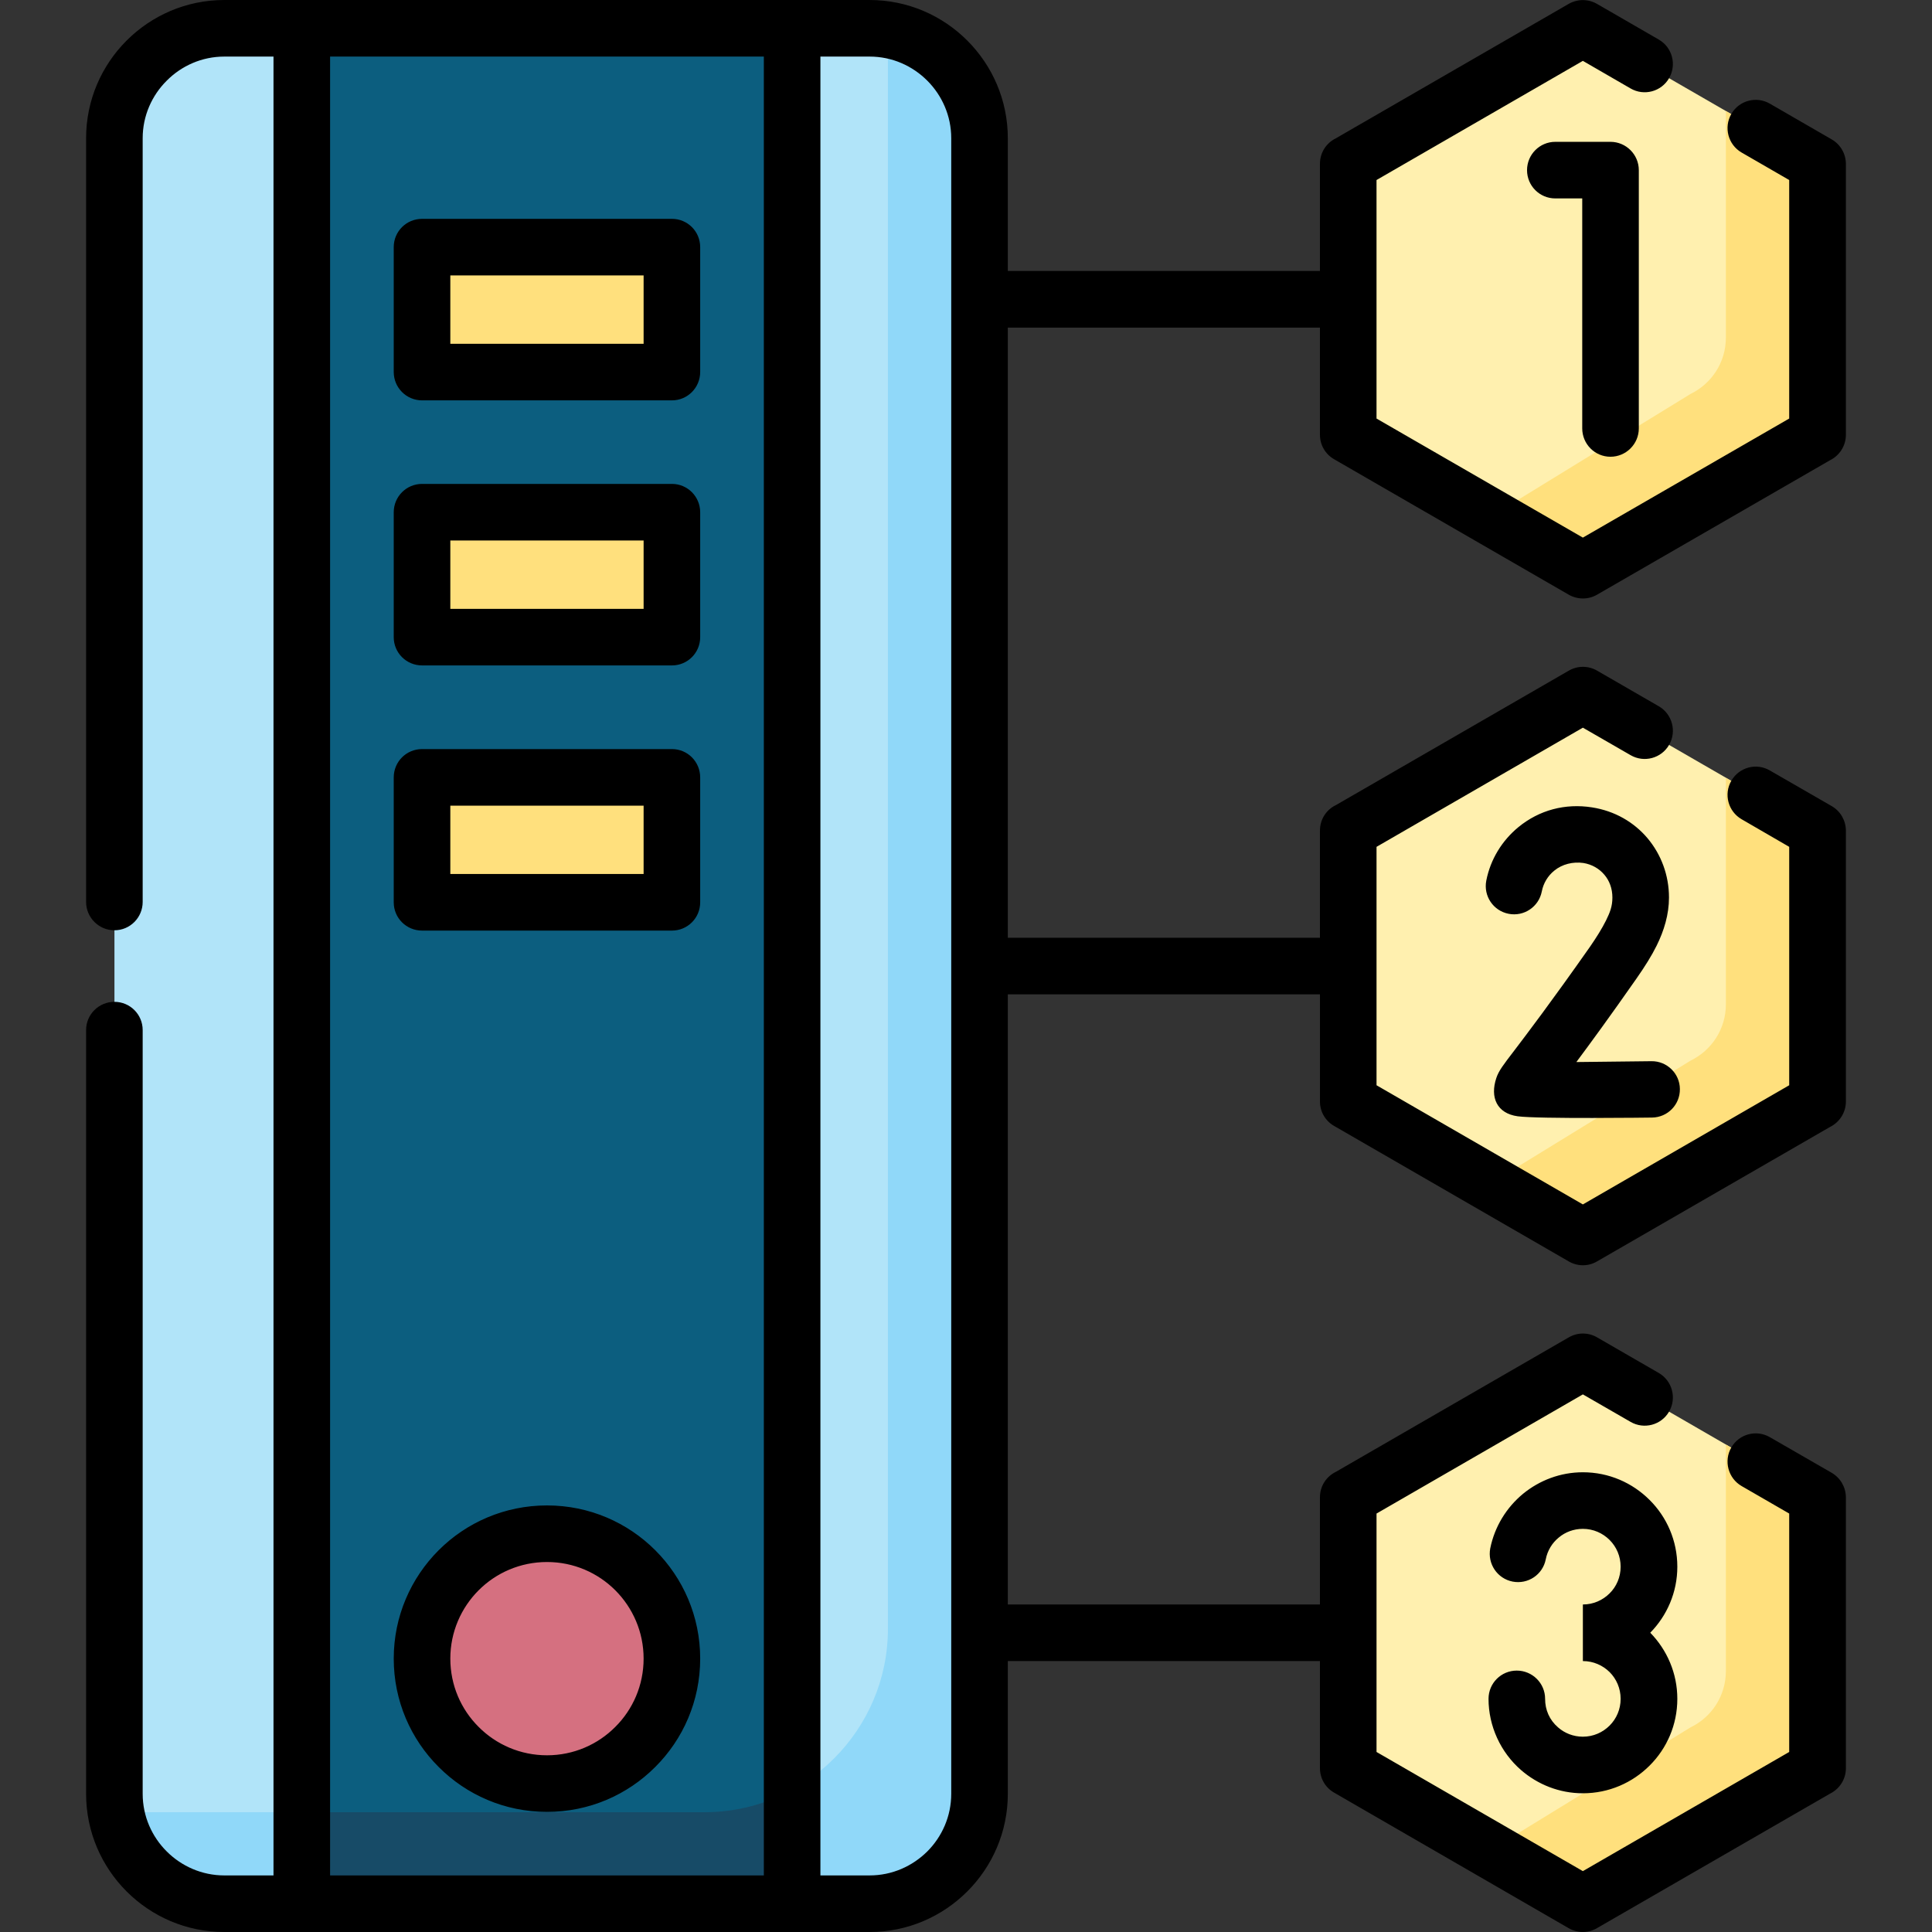 <svg id="Capa_1" enable-background="new 0 0 512 512" height="512" viewBox="0 0 512 512" width="512" xmlns="http://www.w3.org/2000/svg"><rect x="0" y="0" width="512" height="512" fill="#333333" stroke="none"/><g><g><path d="m424.579 10.488 52.102 30.075c3.175 1.844 4.962 5.188 4.962 8.617v60.267c0 3.939-2.268 7.369-5.614 8.986l-51.562 29.764c-3.23 1.869-7.086 1.729-10.063-.057l-52.102-30.076c-3.203-1.844-4.961-5.188-4.961-8.617h-.027v-60.266c0-3.939 2.295-7.369 5.613-8.984l51.56-29.765c3.233-1.871 7.088-1.731 10.092.056z" fill="#fff0af"/><path d="m457.376 29.422 19.305 11.142c3.175 1.844 4.962 5.188 4.962 8.617v60.267c0 3.939-2.268 7.369-5.614 8.986l-51.562 29.764c-3.23 1.869-7.086 1.729-10.063-.057l-19.418-11.197 53.065-32.57c5.527-2.693 9.326-8.334 9.326-14.911v-60.041z" fill="#ffe07d"/><path d="m424.579 363.859 52.102 30.105c3.175 1.842 4.962 5.158 4.962 8.588v60.294c0 3.941-2.268 7.342-5.614 8.957l-51.562 29.794c-3.23 1.871-7.086 1.701-10.063-.086l-52.102-30.075c-3.203-1.844-4.961-5.16-4.961-8.59h-.027v-60.294c0-3.939 2.295-7.342 5.613-8.957l51.56-29.793c3.233-1.868 7.088-1.699 10.092.057z" fill="#fff0af"/><path d="m424.579 187.173 52.102 30.076c3.175 1.844 4.962 5.188 4.962 8.618v60.266c0 3.97-2.268 7.37-5.614 8.985l-51.562 29.766c-3.23 1.869-7.086 1.729-10.063-.059l-52.102-30.074c-3.203-1.844-4.961-5.188-4.961-8.618h-.027v-60.266c0-3.94 2.295-7.343 5.613-8.958l51.56-29.793c3.233-1.869 7.088-1.728 10.092.057z" fill="#fff0af"/><path d="m457.376 206.138 19.305 11.111c3.175 1.844 4.962 5.188 4.962 8.618v60.266c0 3.97-2.268 7.37-5.614 8.985l-51.562 29.766c-3.23 1.869-7.086 1.729-10.063-.059l-19.418-11.195 53.065-32.571c5.527-2.693 9.326-8.334 9.326-14.883v-60.038z" fill="#ffe07d"/><path d="m457.376 382.824 19.305 11.141c3.175 1.842 4.962 5.158 4.962 8.588v60.294c0 3.941-2.268 7.342-5.614 8.957l-51.562 29.794c-3.23 1.871-7.086 1.701-10.063-.086l-19.418-11.195 53.065-32.571c5.527-2.666 9.326-8.334 9.326-14.883v-60.039z" fill="#ffe07d"/><g clip-rule="evenodd" fill-rule="evenodd"><path d="m59.442 504.518h171.017c16.018 0 29.113-13.125 29.113-29.142v-438.752c0-16.017-13.096-29.112-29.113-29.112h-171.017c-16.016 0-29.112 13.096-29.112 29.112v438.752c0 16.017 13.097 29.142 29.112 29.142z" fill="#b1e4f9"/><path d="m59.442 504.518h171.017c16.018 0 29.113-13.125 29.113-29.142v-438.752c0-14.372-10.518-26.392-24.266-28.716v423.786c0 26.703-21.827 48.558-48.53 48.558h-156.049c2.325 13.721 14.344 24.266 28.715 24.266z" fill="#90d8f9"/><path d="m79.993 7.512h129.914v497.006h-129.914z" fill="#0c5e7f"/><path d="m144.965 472.655c18.228 0 33.11-14.854 33.11-33.109 0-18.227-14.883-33.108-33.11-33.108-18.256 0-33.109 14.882-33.109 33.108-.001 18.256 14.853 33.109 33.109 33.109z" fill="#d57080"/><path d="m119.623 206.024h50.685c4.252 0 7.768 3.486 7.768 7.738v17.605c0 4.252-3.516 7.768-7.768 7.768h-50.685c-4.279 0-7.768-3.516-7.768-7.768v-17.605c0-4.251 3.489-7.738 7.768-7.738z" fill="#ffe07d"/><path d="m119.623 135.752h50.685c4.252 0 7.768 3.486 7.768 7.768v17.575c0 4.281-3.516 7.768-7.768 7.768h-50.685c-4.279 0-7.768-3.486-7.768-7.768v-17.575c0-4.282 3.489-7.768 7.768-7.768z" fill="#ffe07d"/><path d="m119.623 65.481h50.685c4.252 0 7.768 3.486 7.768 7.766v17.574c0 4.281-3.516 7.769-7.768 7.769h-50.685c-4.279 0-7.768-3.487-7.768-7.769v-17.574c0-4.279 3.489-7.766 7.768-7.766z" fill="#ffe07d"/><path d="m186.776 480.252h-106.783v24.266h129.914v-30.191c-6.887 3.77-14.767 5.925-23.131 5.925z" fill="#174b67"/></g></g><path d="m461.544 40.423c-3.572-2.07-4.791-6.633-2.723-10.235 2.07-3.57 6.633-4.789 10.205-2.721l16.386 9.47c2.324 1.332 3.742 3.797 3.77 6.463v71.831c0 2.947-1.729 5.527-4.223 6.746l-61.741 35.631c-2.408 1.389-5.301 1.275-7.569-.057l-62.105-35.857c-2.326-1.334-3.743-3.799-3.743-6.463v-28.406h-82.716v161.69h82.715v-28.403c0-2.977 1.702-5.557 4.224-6.746l61.711-35.631c2.439-1.418 5.329-1.305 7.569.027l16.299 9.41c3.572 2.07 4.791 6.662 2.723 10.234-2.07 3.57-6.635 4.791-10.205 2.721l-12.643-7.285-54.683 31.579v63.184l54.683 31.579 54.68-31.579v-63.184l-12.613-7.314c-3.572-2.07-4.791-6.635-2.723-10.205 2.07-3.572 6.633-4.818 10.205-2.721l16.386 9.438c2.324 1.334 3.742 3.799 3.77 6.492v71.803c0 2.949-1.729 5.529-4.223 6.748l-61.741 35.631c-2.408 1.418-5.301 1.305-7.569-.057l-62.105-35.859c-2.326-1.332-3.743-3.797-3.743-6.463v-28.403h-82.716v161.69h82.714v-28.403c0-2.977 1.702-5.527 4.224-6.746l61.711-35.633c2.439-1.416 5.329-1.303 7.569.029l16.299 9.41c3.572 2.07 4.791 6.662 2.723 10.234-2.07 3.57-6.635 4.791-10.205 2.721l-12.643-7.285-54.683 31.578v31.579 31.605l54.683 31.579 54.68-31.579v-63.185l-12.613-7.285c-3.572-2.068-4.791-6.662-2.723-10.232 2.07-3.572 6.633-4.791 10.205-2.723l16.386 9.439c2.324 1.361 3.742 3.799 3.77 6.492v71.802c0 2.977-1.729 5.527-4.223 6.748l-61.741 35.632c-2.408 1.418-5.301 1.303-7.569-.029l-62.105-35.888c-2.326-1.332-3.743-3.797-3.743-6.463v-28.402h-82.716v35.178c0 10.093-4.111 19.249-10.744 25.882-6.635 6.635-15.791 10.744-25.883 10.744-57.005 0-114.01 0-171.017 0-10.092 0-19.246-4.109-25.881-10.742-6.634-6.633-10.743-15.789-10.743-25.882v-202.398c0-4.137 3.373-7.482 7.512-7.482 4.14 0 7.483 3.346 7.483 7.482v202.398c0 5.954 2.439 11.368 6.379 15.28 3.912 3.912 9.326 6.35 15.25 6.35h13.039v-482.012h-13.039c-5.924 0-11.338 2.438-15.25 6.379-3.94 3.912-6.379 9.326-6.379 15.251v202.396c0 4.139-3.344 7.514-7.483 7.514s-7.512-3.375-7.512-7.514v-202.396c0-10.093 4.109-19.249 10.743-25.882 6.635-6.633 15.79-10.742 25.881-10.742h171.017c10.092 0 19.248 4.109 25.881 10.742s10.744 15.789 10.744 25.882v35.178h82.716v-28.403c0-2.949 1.702-5.529 4.224-6.748l61.71-35.631c2.439-1.389 5.329-1.275 7.569.057l16.299 9.412c3.572 2.068 4.791 6.633 2.723 10.232-2.07 3.572-6.635 4.791-10.205 2.721l-12.643-7.312-54.683 31.579v63.212l54.683 31.551 54.68-31.551v-63.213zm-51.903 372.817c-.795 4.054-4.707 6.69-8.789 5.897-4.053-.795-6.689-4.708-5.924-8.79 1.162-5.781 4.309-10.855 8.703-14.484 4.336-3.543 9.863-5.697 15.847-5.697 6.916 0 13.152 2.807 17.688 7.342 4.535 4.506 7.342 10.771 7.342 17.688 0 6.804-2.75 12.983-7.172 17.491 4.422 4.535 7.172 10.715 7.172 17.518 0 6.916-2.807 13.182-7.342 17.689-4.535 4.535-10.771 7.342-17.688 7.342-6.237 0-11.964-2.326-16.386-6.152-5.443-4.734-8.617-11.678-8.617-18.879 0-4.139 3.344-7.482 7.482-7.482 4.139 0 7.512 3.344 7.512 7.482 0 2.949 1.164 5.613 3.432 7.568 1.729 1.531 4.053 2.467 6.577 2.467 2.777 0 5.271-1.135 7.086-2.947 1.814-1.814 2.92-4.311 2.92-7.088 0-2.75-1.105-5.272-2.92-7.086-1.815-1.787-4.309-2.92-7.086-2.92v-14.996c2.777 0 5.271-1.133 7.086-2.947 1.814-1.785 2.92-4.309 2.92-7.06 0-2.777-1.105-5.272-2.92-7.086-1.815-1.815-4.309-2.949-7.086-2.949-2.438 0-4.649.852-6.35 2.268-1.759 1.417-3.034 3.458-3.487 5.811zm28.006-132.012c4.109-.057 7.512 3.26 7.539 7.369.057 4.14-3.23 7.513-7.369 7.569-.086 0-30.161.398-35.632-.34-5.473-.766-7.371-4.988-5.642-10.149.625-1.898 1.9-3.543 4.678-7.17 3.486-4.594 9.836-12.926 20.185-27.666 1.699-2.467 3.117-4.734 4.195-6.889 1.049-2.127 1.699-3.742 1.699-6.096 0-2.352-.764-4.449-2.125-6.037-1.361-1.615-3.289-2.75-5.557-3.117-2.722-.398-5.612.283-7.739 2.041-1.672 1.359-2.863 3.287-3.287 5.498-.795 4.082-4.734 6.719-8.789 5.924-4.082-.793-6.717-4.732-5.924-8.787 1.105-5.668 4.195-10.63 8.504-14.173 5.557-4.564 12.445-6.35 19.503-5.244 6.039.936 11.113 3.91 14.713 8.162 3.6 4.282 5.697 9.782 5.697 15.733 0 4.48-1.305 8.789-3.289 12.785-1.303 2.637-3.117 5.527-5.357 8.73-7.113 10.176-12.244 17.178-15.902 22.082 8.929-.084 19.843-.225 19.899-.225zm-25.485-228.645c-4.139 0-7.482-3.346-7.482-7.484 0-4.139 3.344-7.512 7.482-7.512h14.628c4.139 0 7.512 3.373 7.512 7.512v68.431c0 4.139-3.373 7.512-7.512 7.512s-7.482-3.373-7.482-7.512v-60.947zm-160.074-15.959c0-5.925-2.438-11.339-6.35-15.251-3.939-3.941-9.326-6.379-15.279-6.379h-13.04v482.012h13.04c5.953 0 11.34-2.438 15.279-6.35 3.912-3.912 6.35-9.326 6.35-15.28 0-146.24 0-292.512 0-438.752zm-140.233 21.373h66.22c4.139 0 7.482 3.346 7.482 7.484v33.109c0 4.139-3.344 7.512-7.482 7.512h-66.22c-4.166 0-7.512-3.373-7.512-7.512v-33.109c.001-4.138 3.346-7.484 7.512-7.484zm58.709 14.996h-51.224v18.113h51.224zm-58.709 55.247h66.22c4.139 0 7.482 3.373 7.482 7.512v33.11c0 4.139-3.344 7.482-7.482 7.482h-66.22c-4.166 0-7.512-3.344-7.512-7.482v-33.11c.001-4.139 3.346-7.512 7.512-7.512zm58.709 14.996h-51.224v18.114h51.224zm-58.709 55.277h66.22c4.139 0 7.482 3.344 7.482 7.512v33.11c0 4.137-3.344 7.482-7.482 7.482h-66.22c-4.166 0-7.512-3.346-7.512-7.482v-33.11c.001-4.169 3.346-7.512 7.512-7.512zm58.709 14.994h-51.224v18.114h51.224zm-25.599 185.446c11.197 0 21.347 4.535 28.689 11.877 7.369 7.372 11.904 17.518 11.904 28.716 0 11.225-4.535 21.373-11.904 28.715-7.342 7.371-17.491 11.907-28.689 11.907-11.225 0-21.373-4.536-28.715-11.907-7.369-7.342-11.906-17.49-11.906-28.715 0-11.197 4.537-21.344 11.906-28.716 7.342-7.342 17.49-11.877 28.715-11.877zm18.087 22.48c-4.622-4.622-11.028-7.483-18.087-7.483-7.086 0-13.492 2.861-18.113 7.483-4.648 4.648-7.512 11.055-7.512 18.113 0 7.088 2.863 13.494 7.512 18.113 4.621 4.648 11.027 7.512 18.113 7.512 7.059 0 13.465-2.863 18.087-7.512 4.648-4.619 7.512-11.025 7.512-18.113 0-7.059-2.864-13.465-7.512-18.113zm-75.574-406.439v482.012h114.947v-482.012z"/></g></svg>